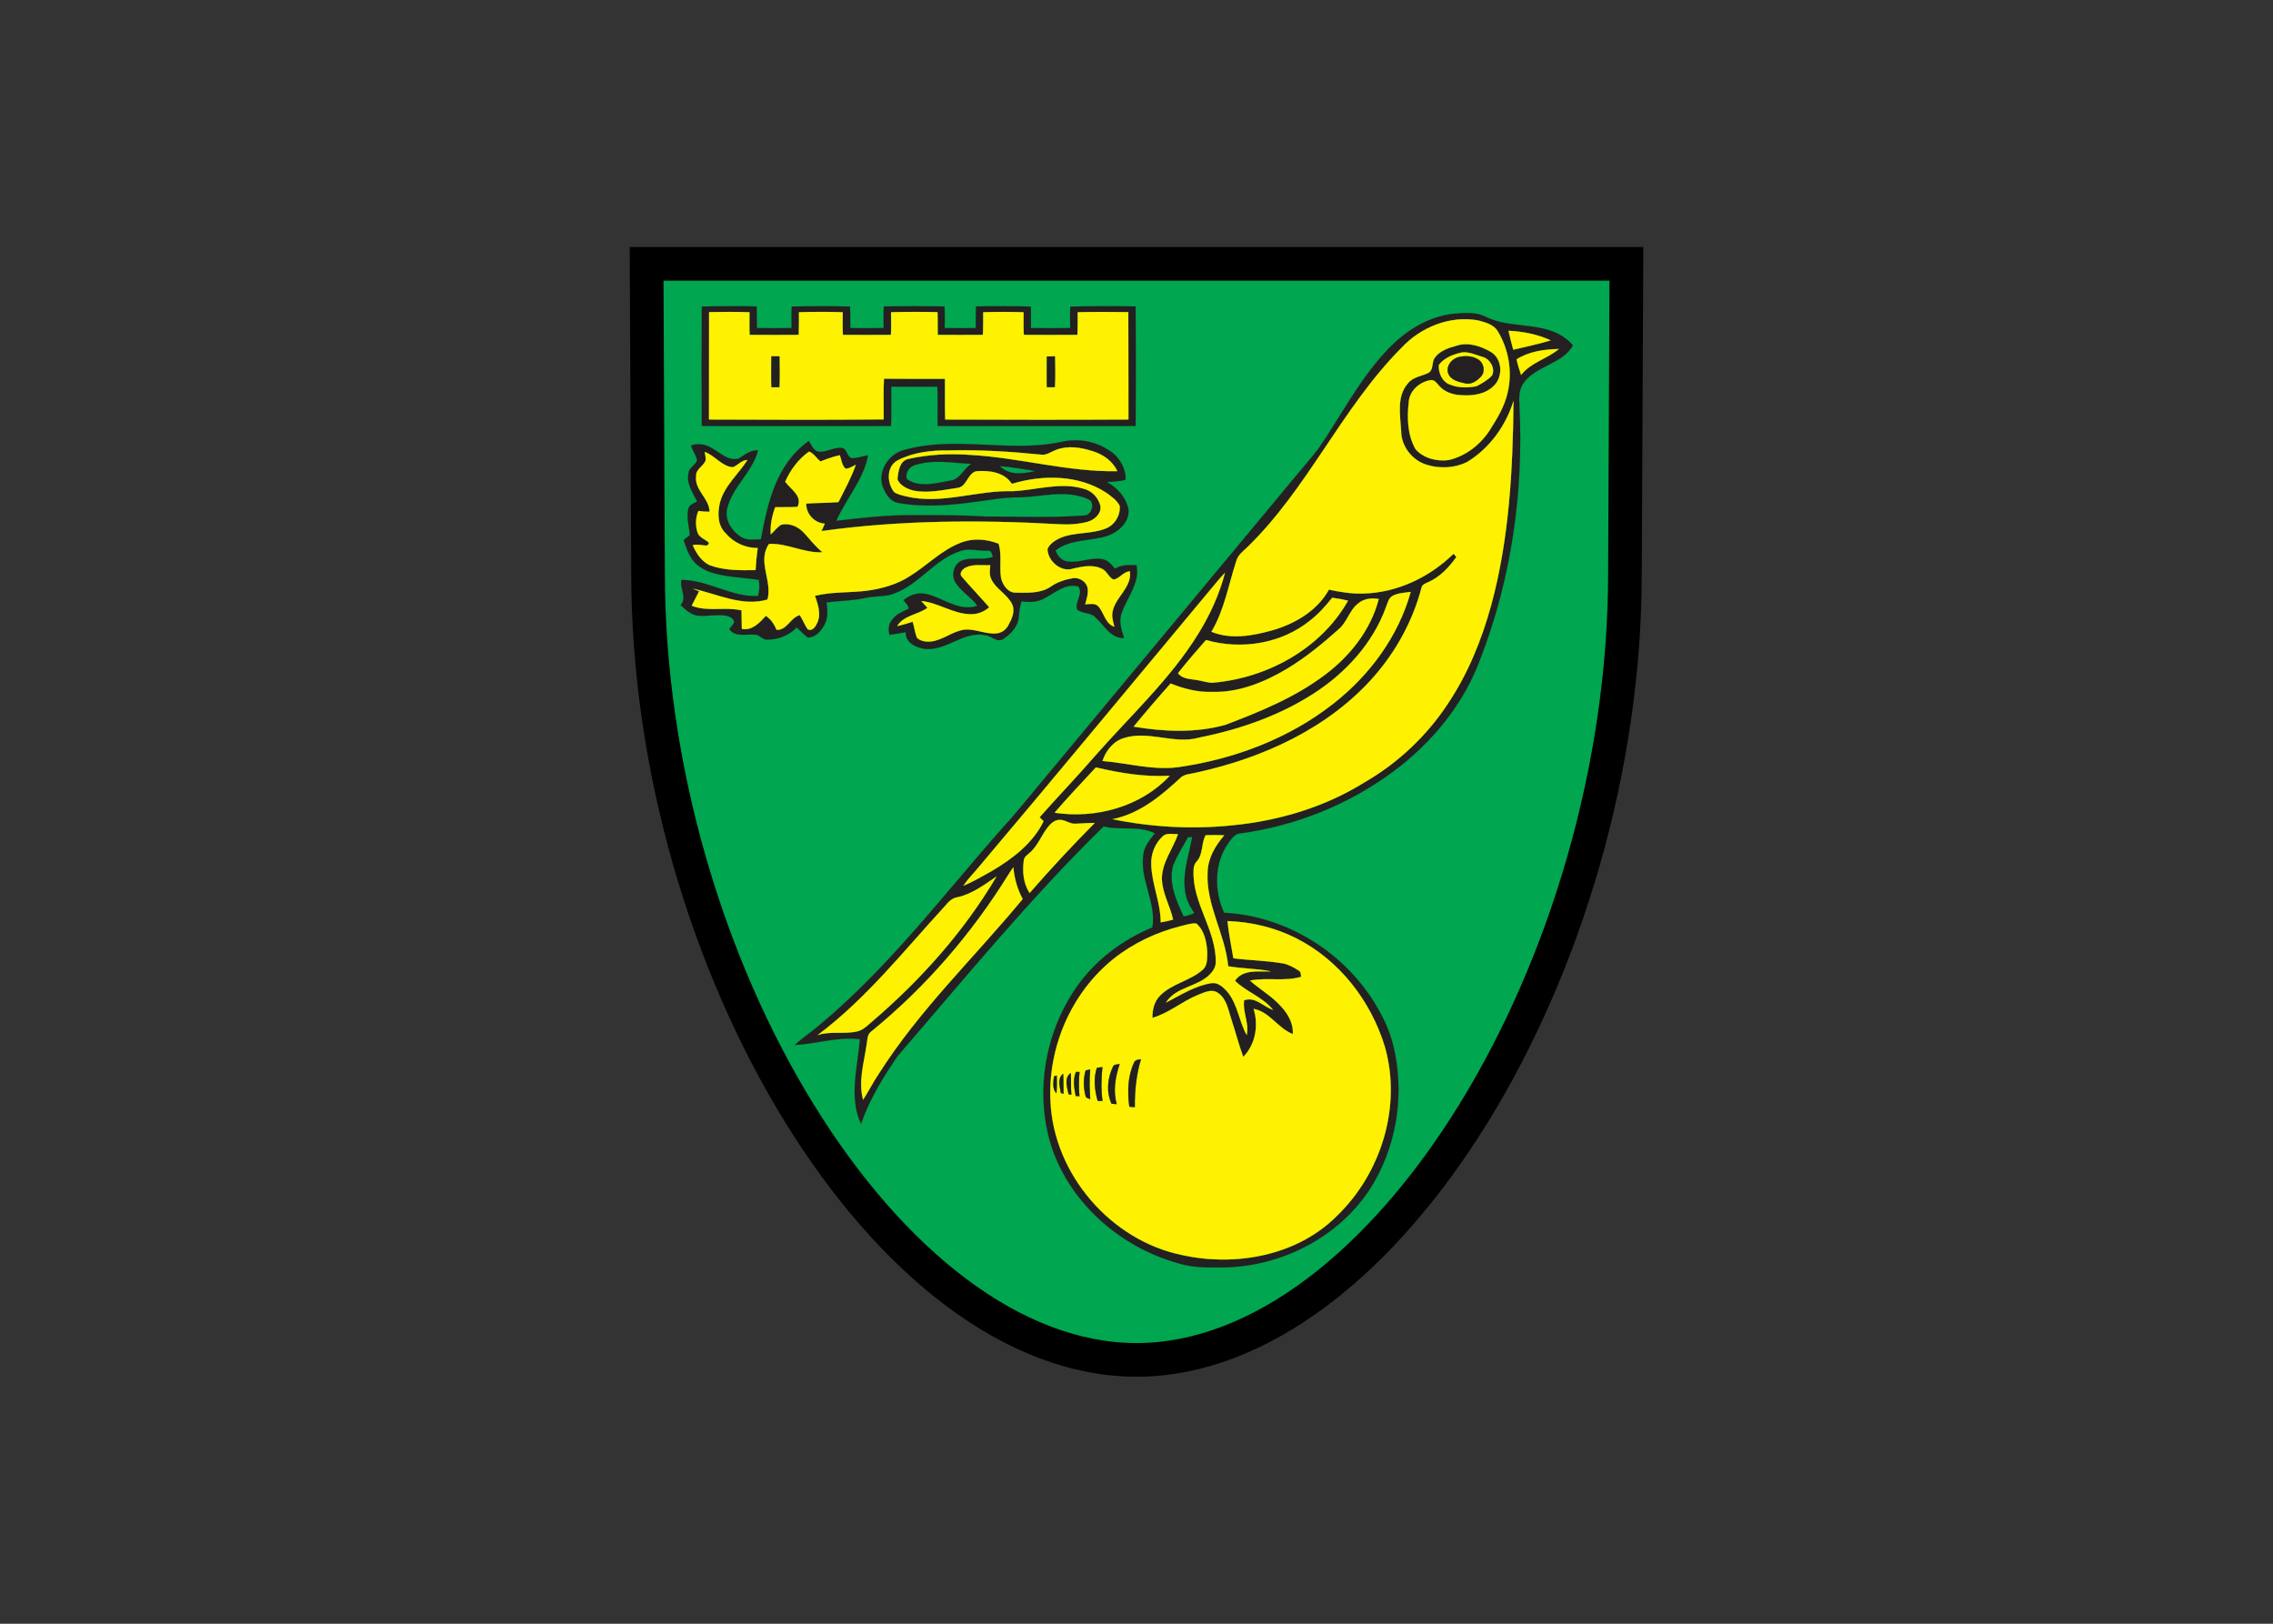 <svg clip-rule="evenodd" fill-rule="evenodd" viewBox="0 0 560 400" xmlns="http://www.w3.org/2000/svg"><rect x="0" y="0" width="560" height="400" fill="#333333" stroke="none"/><g fill-rule="nonzero"><path d="m400.341 141.106v-.027l.358-76.079h-241.398l.358 76.079v.027c0 96.552 59.33 193.894 120.341 193.894s120.341-97.342 120.341-193.894z" fill="#00a650" stroke="#000" stroke-width="8.29"/><g stroke-width=".03"><path d="m172.913 75.521c4.511-.112 9.022-.112 13.505-.028.056 1.793.028 3.558.056 5.323 2.83.056 5.688.056 8.546 0-.028-1.765-.057-3.53.056-5.295 4.763-.112 9.554-.112 14.345 0 .084 1.765.056 3.53.056 5.295 2.746.056 5.492.056 8.238 0-.028-1.765-.056-3.53.028-5.323 4.987-.084 9.974-.084 14.962 0 .084 1.793.056 3.558.028 5.323 2.549.056 5.127.056 7.677 0 0-1.765-.028-3.53.056-5.323 4.483-.084 8.994-.084 13.505.028.056 1.765.028 3.53.028 5.295 3.222.056 6.444.056 9.666 0-.028-1.765-.056-3.53.028-5.295 5.352-.112 10.731-.112 16.083-.028.084 9.834.084 19.641 0 29.447-16.251.028-32.502.056-48.753 0-.084-3.25.085-6.472-.084-9.694-3.81.028-7.593.028-11.375 0-.028 3.222.084 6.472-.056 9.694-15.523.028-31.045.028-46.595 0-.084-9.806-.084-19.613 0-29.419m1.793 1.373c-.028 8.826-.028 17.623-.028 26.449 14.346.056 28.691.112 43.037-.028.028-3.334-.112-6.696.056-10.03 5.015.056 10.03.028 15.046.028.028 3.334-.056 6.696.056 10.03 15.046.056 30.092.084 45.138 0 0-8.826 0-17.623-.028-26.449-4.147-.056-8.322-.084-12.469.028 0 1.849.028 3.726-.056 5.575-4.399.028-8.826.028-13.224 0-.113-1.849-.056-3.726-.056-5.575-3.307-.112-6.641-.112-9.947 0 0 1.849.028 3.726-.084 5.575-3.699.028-7.425.028-11.124 0-.028-1.877.028-3.726-.056-5.603-3.81-.084-7.621-.084-11.431.028.028 1.849.056 3.726-.028 5.575-3.951.028-7.901.028-11.852 0-.084-1.849-.056-3.698-.028-5.575-3.586-.14-7.201-.112-10.787 0 0 1.849.028 3.726-.056 5.575-4.035.028-8.07.028-12.104 0-.084-1.849-.028-3.698-.028-5.575-3.307-.14-6.641-.084-9.947-.028z" fill="#241f20" stroke="#241f20"/><path d="m174.706 76.894c3.306-.056 6.64-.112 9.947.028 0 1.877-.056 3.726.028 5.575 4.034.028 8.069.028 12.104 0 .084-1.849.056-3.726.056-5.575 3.586-.112 7.201-.14 10.787 0-.028 1.877-.056 3.726.028 5.575 3.951.028 7.901.028 11.852 0 .084-1.849.056-3.726.028-5.575 3.81-.112 7.621-.112 11.431-.028.084 1.877.028 3.726.056 5.603 3.699.028 7.425.028 11.124 0 .112-1.849.084-3.726.084-5.575 3.306-.112 6.64-.112 9.947 0 0 1.849-.057 3.726.056 5.575 4.398.028 8.825.028 13.224 0 .084-1.849.056-3.726.056-5.575 4.147-.112 8.322-.084 12.469-.028.028 8.826.028 17.623.028 26.449-15.046.084-30.092.056-45.138 0-.112-3.334-.028-6.696-.056-10.03-5.016 0-10.031.028-15.046-.028-.168 3.334-.028 6.696-.056 10.03-14.346.14-28.691.084-43.037.028 0-8.826 0-17.623.028-26.449m15.354 10.899c-.028 2.522-.084 5.043.028 7.593.645-.028 1.261-.028 1.906 0 .084-2.55.056-5.071.028-7.593zm67.861.028c0 2.522-.028 5.043 0 7.537h1.934c.112-2.522.084-5.043.028-7.565-.645 0-1.317 0-1.962.028z" fill="#fff200" stroke="#fff200"/><path d="m341.053 87.008c4.427-4.987 10.366-9.022 17.147-9.722 2.55-.196 5.267-.476 7.649.672 5.408 2.774 11.824 1.569 17.344 3.951 1.653.729 3.166 1.793 4.342 3.166-2.689 4.707-9.162 4.959-12.216 9.33-1.148 1.597-1.092 3.643-.98 5.52 1.064 21.126-1.962 42.56-9.611 62.313-4.09 11.208-11.964 20.762-21.49 27.823-11.011 8.181-24.152 13.421-37.741 15.242-1.289.112-2.045 1.289-2.774 2.242-3.642 4.959-3.642 11.879-1.149 17.315 15.411.757 29.924 9.891 37.657 23.171 2.13 3.559 3.727 7.453 4.455 11.516 2.242 11.376.084 23.648-6.22 33.426-7.873 12.048-22.191 19.193-36.452 19.249-3.586.056-7.229.056-10.675-1.009-13.925-3.866-26.198-14.289-31.045-28.074-4.483-13.169-2.073-28.383 5.828-39.815 4.595-6.668 11.32-11.768 18.801-14.85 1.036-6.22-3.251-11.907-2.214-18.128.28-1.989 1.653-3.53 2.83-5.071-3.951-1.989-8.49-.644-12.636-1.709-18.128 17.736-34.211 37.405-50.77 56.598-3.558 5.239-6.977 10.675-8.994 16.727-3.082-6.613-.813-13.982-.28-20.874-5.408-.701-10.675 1.149-16.027 1.401 1.765-1.653 3.811-2.998 5.66-4.567 17.371-14.318 30.932-32.446 45.782-49.201 1.709-1.849 3.334-3.755 4.932-5.716 22.078-26.562 44.185-53.123 66.264-79.713 2.157-2.606 4.398-5.155 6.444-7.817 5.351-7.817 9.722-16.363 16.139-23.396m4.258-1.344c-14.793 14.849-23.143 34.855-38.273 49.396-1.009.897-2.101 1.822-2.466 3.194-1.905 5.828-2.914 12.02-6.108 17.372 4.763 1.961 10.031 1.009 14.822-.308 5.66-1.597 11.18-4.791 14.122-10.059 2.745.561 5.547 1.037 8.349.953 8.378-.168 16.419-3.979 22.359-9.807.224.28.448.533.7.813-1.793 2.493-3.95 4.847-6.808 6.136-.729.336-1.681.616-1.821 1.541-2.102 8.013-6.192 15.466-11.628 21.714-11.18 12.749-27.29 20.09-43.625 23.676-1.289.364-2.746.336-3.867 1.121-4.875 4.539-10.254 9.078-16.979 10.395 9.666 1.961 19.613 2.521 29.42 1.513 11.459-1.093 22.807-4.455 32.613-10.563 8.21-4.735 15.298-11.376 20.51-19.277 5.015-7.453 8.434-15.887 10.787-24.516 4.427-16.335 5.296-33.343 5.464-50.182-1.906 6.164-5.912 11.684-11.432 15.046-2.998 1.485-6.584 1.681-9.778.729-3.643-1.009-6.473-4.539-6.473-8.35-.224-3.894-1.176-8.517 1.653-11.74 1.233-1.653 3.447-1.765 5.156-2.661 1.205-.785.672-2.522 1.429-3.615 1.233-1.765 3.39-2.493 5.407-3.026 2.886-.98 6.052.112 8.574 1.597 2.802 1.793 2.914 6.192.532 8.378-2.101 2.045-5.239 2.437-8.041 2.213-1.961-.084-3.979-.756-5.295-2.241-.645-.673-1.233-1.737-2.326-1.429-2.606.448-5.099 2.69-5.211 5.435-.449 3.895-.309 8.126 1.709 11.6 2.017 2.214 5.295 3.026 8.181 2.606 4.147-.981 7.761-3.783 10.059-7.341 1.821-2.886 3.67-5.884 4.399-9.246 1.233-5.128.28-10.703-2.466-15.186-.981-1.597-2.97-2.102-4.651-2.578-6.921-1.345-14.261 1.597-18.997 6.697m26.338-4.175c.336 1.569.756 3.11 1.177 4.651 3.082-.729 6.192-1.373 9.218-2.298-3.25-1.485-6.837-2.185-10.395-2.353m1.989 7.032c.28 1.289.673 2.578 1.121 3.839 2.41-3.11 6.416-3.951 9.302-6.388-3.586.084-7.341.588-10.423 2.549m-13.393-1.709c-2.129.449-4.399 1.289-5.743 3.082-.169 1.906.784 4.147 2.717 4.848 2.046.812 4.399.84 6.557.392 1.373-.701 2.746-1.513 3.81-2.634.869-1.709-.448-4.007-2.213-4.539-1.681-.476-3.362-1.317-5.128-1.149m-62.061 58.475c-19.193 23.003-38.273 46.119-57.634 69.01-1.093 1.261-2.27 2.494-3.194 3.895 2.465-1.009 4.735-2.382 7.06-3.671 5.072-2.998 10.059-6.808 12.693-12.216-.336-.336-.645-.672-.981-.981 4.427-5.015 9.078-9.834 13.449-14.877 8.77-10.031 18.773-19.109 25.777-30.541 2.83-4.595 5.072-9.582 6.444-14.794-1.288 1.289-2.409 2.774-3.614 4.175m44.942 1.485c-1.065.561-1.261 1.849-1.681 2.858-3.25 8.91-9.975 16.223-17.904 21.294-8.546 5.492-18.296 8.826-28.215 10.815-6.052 1.682-12.3-1.821-18.352.056-2.662.785-4.511 3.11-5.352 5.66 6.249.533 12.441 2.354 18.745 1.513 13.785-1.989 27.29-7.061 38.273-15.746 8.826-6.949 15.887-16.475 18.913-27.402-1.485.196-3.082.252-4.427.952m-20.314 6.052c-7.088 5.772-16.979 7.341-25.693 4.847-2.353 2.662-4.679 5.352-6.892 8.154 1.065 1.457 2.97 1.401 4.567 1.681 1.373.168 2.662.728 4.035.672 13.364-1.148 26.589-8.349 33.286-20.201-1.289-.308-2.578-.56-3.895-.729-1.625 2.018-3.334 3.979-5.408 5.576m11.824-4.175c-2.213 1.682-2.746 4.651-4.847 6.389-3.979 3.558-8.125 6.948-12.72 9.722-5.604 3.334-11.936 5.912-18.577 5.688-3.474.112-6.892-.785-10.086-2.073-3.11 3.474-6.136 7.004-9.106 10.619 7.424 1.26 15.214 1.597 22.527-.421 8.517-3.222 17.091-6.724 24.432-12.216 6.276-4.651 11.459-11.151 13.421-18.8-1.766-.281-3.671-.112-5.044 1.092m-64.639 40.403c-3.418 3.699-6.892 7.313-10.17 11.152 10.114 1.541 21.266-1.457 28.354-9.106-6.136.364-12.216-.645-18.184-2.046m-11.375 14.178c-1.962 2.101-2.774 5.127-5.072 6.976-.56.505-1.26.953-1.316 1.793-.365 2.718-.113 5.632 1.428 7.986 5.156-5.912 10.507-11.684 16.055-17.26-1.597 0-3.166.14-4.735.196-1.429.113-2.578-1.036-4.007-.952-.924.056-1.737.588-2.353 1.261m27.766 2.858c-1.905 1.793-2.886 4.427-2.746 7.032.169 4.791 2.326 9.274 2.326 14.094 1.037-.169 2.045-.393 3.054-.673-.757-3.39-2.69-6.528-2.774-10.059 0-4.034 2.69-7.312 3.979-10.983-1.261.028-2.83-.448-3.839.589m10.647-.337c-1.12 2.046-.56 4.707-2.213 6.501-.589.616-.785 1.429-.757 2.241-.336 7.929 5.548 14.542 5.464 22.443.028 1.037-.448 1.989-1.093 2.718-2.998 3.53-8.686 3.278-11.179 7.341 3.614-1.877 7.145-4.175 11.263-4.819 1.569-.197 2.858 1.008 3.839 2.101 2.578 3.082 2.886 7.285 4.791 10.703.672-2.886-1.065-5.66-.644-8.574 2.801-.98 4.707 1.569 7.116 2.354-2.493-3.138-6.528-4.371-9.358-7.145 1.933-2.942 5.828-2.185 8.826-2.325-3.446-.701-7.005-.645-10.507-1.261-.728-7.957-5.548-15.13-5.071-23.256.112-3.446 1.905-6.444 4.09-8.994-1.513-.084-3.054-.056-4.567-.028m-4.343.477c-1.26 2.297-2.689 4.483-3.67 6.92-1.233 4.343.756 8.714 2.578 12.609.924-.112 1.821-.393 2.633-.841-1.12-1.681-2.073-3.502-2.269-5.548-.644-4.511 1.009-8.825 1.765-13.196-.336.028-.7.028-1.037.056m-44.157 9.078c-9.078 14.681-20.538 27.962-33.958 38.862-.981.756-.841 2.129-1.065 3.194-.645 4.483-2.102 9.078-.869 13.561 1.345-2.102 2.466-4.343 3.867-6.417 10.002-15.774 23.62-28.719 35.443-43.036-1.317-2.438-2.045-5.1-2.297-7.817-.364.532-.757 1.064-1.121 1.653m-12.692 5.744c-1.373.196-2.27 1.26-3.11 2.241-10.031 10.927-19.333 22.751-31.269 31.689 3.138-1.037 6.5-.168 9.694-.897 1.485-.308 2.578-1.485 3.699-2.437 11.964-10.227 22.611-22.135 30.652-35.724-3.026 2.045-6.024 4.343-9.666 5.128m66.572 5.855c.308 3.082.953 6.108 1.457 9.162 4.063.505 8.181.561 12.244 1.261 1.373.281 2.634.981 3.811 1.737.616.281.56 1.009.644 1.57-4.119 1.204-8.434.112-12.608.924 2.213 1.989 4.819 3.474 6.92 5.604 2.046 1.961 3.811 4.595 3.643 7.565-3.671-1.345-5.66-5.464-9.667-6.192 1.261 4.034.476 8.742-2.55 11.824-1.148-3.026-1.905-6.164-2.941-9.247-.757-2.297-1.149-5.043-3.279-6.5-1.541-1.121-3.39-.112-4.931.476-3.895 1.57-7.145 4.483-11.235 5.66-.056-1.989.448-4.034 1.877-5.491 2.97-3.026 7.509-3.615 10.619-6.473 1.093-1.036.953-2.718 1.009-4.09-.112-2.578-.673-5.436-2.69-7.201-1.261-.112-2.466.336-3.671.616-6.08 1.513-11.88 4.231-16.783 8.154-10.395 8.349-16.195 21.882-15.466 35.163.812 17.848 14.906 34.183 32.417 37.741 13.225 2.914 28.383.168 38.162-9.666 10.899-10.535 15.998-26.982 11.768-41.692-3.419-11.236-11.208-21.294-21.771-26.646-5.239-2.662-11.123-4.062-16.979-4.259z" fill="#241f20" stroke="#241f20"/><path d="m345.311 85.664c4.736-5.1 12.076-8.042 18.997-6.697 1.681.476 3.67.981 4.651 2.578 2.746 4.483 3.699 10.058 2.466 15.186-.729 3.362-2.578 6.36-4.399 9.246-2.298 3.558-5.912 6.36-10.059 7.341-2.886.42-6.164-.392-8.181-2.606-2.018-3.474-2.158-7.705-1.709-11.6.112-2.745 2.605-4.987 5.211-5.435 1.093-.308 1.681.756 2.326 1.429 1.316 1.485 3.334 2.157 5.295 2.241 2.802.224 5.94-.168 8.041-2.213 2.382-2.186 2.27-6.585-.532-8.378-2.522-1.485-5.688-2.577-8.574-1.597-2.017.533-4.174 1.261-5.407 3.026-.757 1.093-.224 2.83-1.429 3.615-1.709.896-3.923 1.008-5.156 2.661-2.829 3.223-1.877 7.846-1.653 11.74 0 3.811 2.83 7.341 6.473 8.35 3.194.952 6.78.756 9.778-.729 5.52-3.362 9.526-8.882 11.432-15.046-.168 16.839-1.037 33.847-5.464 50.182-2.353 8.629-5.772 17.063-10.787 24.516-5.212 7.901-12.3 14.542-20.51 19.277-9.806 6.108-21.154 9.47-32.613 10.563-9.807 1.008-19.754.448-29.42-1.513 6.725-1.317 12.104-5.856 16.979-10.395 1.121-.785 2.578-.757 3.867-1.121 16.335-3.586 32.445-10.927 43.625-23.676 5.436-6.248 9.526-13.701 11.628-21.714.14-.925 1.092-1.205 1.821-1.541 2.858-1.289 5.015-3.643 6.808-6.136-.252-.28-.476-.533-.7-.813-5.94 5.828-13.981 9.639-22.359 9.807-2.802.084-5.604-.392-8.349-.953-2.942 5.268-8.462 8.462-14.122 10.059-4.791 1.317-10.059 2.269-14.822.308 3.194-5.352 4.203-11.544 6.108-17.372.365-1.372 1.457-2.297 2.466-3.194 15.13-14.541 23.48-34.547 38.273-49.396z" fill="#fff200" stroke="#fff200"/><path d="m371.649 81.489c3.558.168 7.145.868 10.395 2.353-3.026.925-6.136 1.569-9.218 2.298-.421-1.541-.841-3.082-1.177-4.651z" fill="#fff200" stroke="#fff200"/><path d="m373.638 88.521c3.082-1.961 6.837-2.465 10.423-2.549-2.886 2.437-6.892 3.278-9.302 6.388-.448-1.261-.841-2.55-1.121-3.839z" fill="#fff200" stroke="#fff200"/><path d="m360.245 86.812c1.766-.168 3.447.673 5.128 1.149 1.765.532 3.082 2.83 2.213 4.539-1.064 1.121-2.437 1.933-3.81 2.634-2.158.448-4.511.42-6.557-.392-1.933-.701-2.886-2.942-2.717-4.848 1.344-1.793 3.614-2.633 5.743-3.082m-.868 1.149c-1.625.42-3.082 2.045-2.634 3.811.476 1.793 2.55 2.297 4.147 2.633 1.569.449 3.026-.616 4.034-1.709 1.065-1.261.617-3.278-.7-4.119-1.429-.924-3.25-.98-4.847-.616z" fill="#fff200" stroke="#fff200"/><path d="m190.06 87.793h1.962c.028 2.522.056 5.043-.028 7.593-.645-.028-1.261-.028-1.906 0-.112-2.55-.056-5.071-.028-7.593z" fill="#241f20" stroke="#241f20"/><path d="m257.921 87.821c.645-.028 1.317-.028 1.962-.028.056 2.522.084 5.043-.028 7.565h-1.934c-.028-2.494 0-5.015 0-7.537z" fill="#241f20" stroke="#241f20"/><path d="m359.377 87.961c1.597-.364 3.418-.308 4.847.616 1.317.841 1.765 2.858.7 4.119-1.008 1.093-2.465 2.158-4.034 1.709-1.597-.336-3.671-.84-4.147-2.633-.448-1.766 1.009-3.391 2.634-3.811z" fill="#241f20" stroke="#241f20"/><path d="m192.302 116.736c1.653-3.194 4.034-6.024 6.976-8.125.617 1.008 1.093 2.409 2.382 2.662 1.961.224 3.754-1.149 5.716-.925 1.429.14 1.177 2.382 2.605 2.55 1.317-.028 2.578-.533 3.867-.729-1.093 6.024-5.436 10.675-7.817 16.139 6.416-.757 12.86-1.485 19.333-1.401 5.8 0 11.627-.028 17.427.336 8.07 0 16.195.364 24.264-.252 2.018.084 2.942-3.446.897-4.091-5.239-2.297-11.039-.588-16.503-.392-3.67-.084-7.257.616-10.871 1.065-6.36.896-12.889 1.485-19.249.308-2.045-.28-3.138-2.27-3.839-3.979-1.4-3.922 1.654-8.321 5.576-9.134 12.581-3.446 25.721.813 38.414-1.905 3.838-.897 8.013-.28 11.375 1.849 2.634 1.457 4.539 4.399 4.455 7.453-1.513.448-3.082.476-4.623.561 2.55 1.428 4.735 3.782 5.324 6.724.336 3.054-2.326 5.492-4.96 6.472-4.286 1.457-9.274.757-13 3.671.448 1.233 1.317 2.381 2.633 2.661 3.055.645 6.081-1.148 9.135-.448 1.26.28 2.073 1.373 2.885 2.298 1.598-1.009 3.475-.953 5.296-.869.897 4.371-2.298 7.845-3.642 11.712-.813 2.073-.084 4.231.588 6.248-3.334.056-4.931-3.166-7.061-5.127-1.205-1.289-3.25-.841-4.511-1.934-.644-1.849 1.653-3.894.28-5.659-2.998-.869-5.603 1.457-8.097 2.773-1.765 1.093-3.895 1.205-5.884.869-.42 1.233-.56 2.522-.672 3.811-.168 2.353-1.906 4.23-3.783 5.435-1.513 1.093-2.942-.756-4.455-.896-5.323-1.093-9.582 3.894-14.85 3.39-2.185-.308-4.875-1.513-4.763-4.119-1.345.196-2.662.476-4.006.645-.337-1.261-.253-2.718.672-3.727.953-1.429 2.606-1.961 4.063-2.718-.056-.84-.813-1.429-1.289-2.073 1.513-1.289 3.502-1.961 5.463-1.569 4.259.868 8.154 4.511 12.749 2.942-1.513-2.13-3.895-3.447-5.324-5.632-1.204-1.793-.588-4.595 1.457-5.492 2.466-.98 5.212 0 7.677-.924-.168-.701-.392-1.737-1.344-1.541-2.242.14-4.539-.729-6.697.112-6.304 1.989-10.059 8.153-16.223 10.423-2.241.896-4.707.56-7.004 1.092-3.194.701-6.473.701-9.723 1.121.224 1.709.449 3.531-.336 5.128-.756 1.681-2.185 3.446-4.203 3.53-1.064-.672-1.849-1.681-2.802-2.494-1.961 2.046-4.791 3.11-7.593 2.998-1.036-.196-1.709-1.317-2.83-1.233-2.073-.14-4.763.673-6.192-1.372.449-.561 1.037-1.065 1.233-1.794-.224-.952-1.317-1.373-2.185-1.513-2.102-.308-4.231.14-6.333.056-1.905 0-3.39-1.429-4.707-2.661 1.738-1.878-.308-4.063.224-6.192 6.557.028 12.273 4.286 18.857 3.978.392-1.289.42-2.662.196-3.978-3.502-.561-7.117-.617-10.563-1.513-2.129-.533-4.287-1.513-5.66-3.279-1.12-1.485-1.709-3.278-2.297-5.015.504-.42 1.009-.813 1.513-1.205-.14-2.157-.869-4.315-.364-6.472.224-1.037 1.373-1.373 2.185-1.821-1.093-2.186-2.718-4.455-2.129-7.033.14-1.373 1.765-1.905 2.101-3.138-.224-1.289-1.149-2.354-1.485-3.642 1.653-.533 3.474-.337 4.931.56 2.158 1.093 4.231 3.474 6.865 2.634 1.485-.897 2.858-2.102 4.707-1.99-1.345 5.352-6.276 8.91-7.593 14.262-.757 2.998 1.289 5.912 3.811 7.313 1.4.644 2.998.364 4.482.364 1.065-5.52 2.158-11.152 4.848-16.139m67.833-5.884c-1.205.449-2.326 1.373-3.671 1.149-7.537-.756-15.102-1.233-22.695-1.037-4.287-.056-8.742.449-12.608 2.438-2.83 1.541-2.662 5.576-.869 7.817.869.589 1.906.785 2.886 1.037 8.77 2.129 17.512-1.541 26.282-1.261 5.8-.252 11.655-2.298 17.371-.644 2.186.476 3.951 2.325 4.315 4.539.084 1.765-1.513 3.166-3.138 3.642-2.466.672-5.071.757-7.621.588-19.333-1.092-38.778-.952-57.999 1.71.281-.589.533-1.205.813-1.822-2.522-.168-4.651-2.381-4.567-4.959 2.634-.196 5.295-.14 7.929-.364 1.513-2.998 3.166-5.996 4.287-9.19-.841.364-1.597.98-2.55.952-.924-.84-.98-2.213-1.401-3.306-1.653.364-3.222.925-4.763 1.541-.952-.756-1.681-2.045-2.802-2.437-2.605 1.821-4.595 4.511-5.884 7.424 1.345 1.878 4.371 3.503 3.026 6.193-1.821.112-3.67.056-5.491.084-.785 2.129-1.261 4.399-1.093 6.696.869-.784 1.569-1.765 2.55-2.381 2.045-.505 4.175.448 5.576 1.933 1.513 1.625 2.857 3.446 4.623 4.847-4.511.28-8.658-2.269-13.169-2.045-2.998 4.23.896 9.134-.392 13.701-6.277 1.821-12.329-1.373-18.325-2.662.477.196.981.42 1.485.616-.588 1.205-1.232 2.382-1.821 3.559 3.923 1.569 8.238.196 12.272 1.149.028 1.541.028 3.054.084 4.567 2.55.476 4.371-1.541 5.912-3.223 1.261.841 2.074 2.074 2.634 3.447 2.55.168 3.39-3.026 5.716-3.615.728 1.093 1.177 2.326 1.905 3.419.897.672 1.849-.337 2.186-1.121 1.316-2.214.448-4.819-.365-7.061 4.175-1.037 8.546-.728 12.805-1.261 3.726-.504 7.453-1.541 10.619-3.614 4.175-2.578 7.677-6.304 12.3-8.125 3.054-1.289 6.528-1.037 9.554.168.841 2.745.141 5.603.589 8.405.364 1.709 1.681 3.699 3.642 3.643 2.886.028 6.024.224 8.518-1.429 1.625-1.177 3.558-1.794 5.52-2.13 1.653-.28 3.474.925 3.67 2.606.168 1.317-.28 2.578-.616 3.839 1.092-.056 2.409-.393 3.25.504 1.429 1.597 1.653 4.231 3.922 5.015-.224-.952-.532-1.933-.532-2.914.168-4.09 4.959-6.5 4.371-10.759-1.597.14-2.494 1.737-3.979 2.073-1.205-.448-1.597-1.989-2.746-2.577-2.157-1.205-4.819-.701-7.088-.196-3.026 1.176-6.417-1.737-6.501-4.764.533-1.288 1.822-2.101 3.026-2.689 3.587-1.569 7.734-.925 11.348-2.382 2.213-.868 3.642-3.25 3.418-5.576-.7-1.401-2.073-2.325-3.306-3.222-6.808-4.455-15.662-4.483-23.255-2.185-1.878-2.914-5.632-3.362-8.798-3.11-2.186.588-2.298 3.95-4.707 4.118-3.531.533-7.117 1.345-10.675.673-1.57-.42-3.335-1.205-4.007-2.774.168-1.877.476-4.651 2.746-5.071 4.987-1.121 10.17-1.373 15.27-.981 12.104.673 23.956 4.231 36.144 4.007-1.149-2.494-3.559-4.175-6.136-4.932-2.886-.924-6.108-1.428-8.994-.28m-86.522.477c.112.672.308 1.344.252 2.017-.448 1.513-2.493 2.185-2.353 3.923-.476 3.446 3.278 5.491 3.306 8.797-.925 0-1.821-.056-2.746-.196-.756 1.765-.784 3.811-.112 5.576.561 1.037 1.793 1.429 2.634 2.185.168.421-.224.645-.532.785-1.149-.056-2.27-.42-3.391-.112.869 1.989 2.158 3.979 4.175 4.931 3.586 1.317 7.481 1.261 11.292 1.205.112-1.793.28-3.614.532-5.436-3.026.028-5.94-1.317-7.901-3.642-2.046-1.961-2.018-5.099-1.373-7.677 1.149-4.091 4.511-6.893 6.752-10.367-1.485.028-2.353 1.373-3.642 1.793-2.718-.252-4.371-2.886-6.893-3.782m51.611 3.306c-1.345.476-2.298 2.017-1.794 3.418 3.138 2.157 7.145.981 10.591.364 2.522-.196 3.335-2.998 5.324-4.146-4.679-.225-9.554-1.205-14.121.364m21.126.196c2.241 2.353 5.856 1.905 8.741 1.205-2.913-.477-5.827-1.009-8.741-1.205m-8.49 25.021c-.757.392-1.653 1.457-.869 2.241 2.186 2.55 4.511 4.959 6.725 7.509-1.261 1.121-2.914 1.765-4.623 1.709-4.259-.056-7.901-2.83-12.104-3.25.504.56 1.008 1.121 1.513 1.681-2.354 1.709-5.828 1.821-7.453 4.483 1.289-.28 2.55-.672 3.81-1.065.421 1.317.533 2.69 1.065 3.951.869.841 2.214 1.009 3.362.925 3.026-.309 5.408-2.606 8.406-2.942 2.662-.224 5.183 1.204 7.845.924 1.233-.112 2.298-.896 2.858-1.961.841-1.513 1.737-3.362 1.009-5.099-1.149-2.522-4.007-3.755-5.184-6.277-.532-1.064-.364-2.297-.252-3.446-2.017.112-4.231-.364-6.108.617z" fill="#241f20" stroke="#241f20"/><path d="m260.135 110.852c2.886-1.148 6.108-.644 8.994.28 2.577.757 4.987 2.438 6.136 4.932-12.188.224-24.04-3.334-36.144-4.007-5.1-.392-10.283-.14-15.27.981-2.27.42-2.578 3.194-2.746 5.071.672 1.569 2.437 2.354 4.007 2.774 3.558.672 7.144-.14 10.675-.673 2.409-.168 2.521-3.53 4.707-4.118 3.166-.252 6.92.196 8.798 3.11 7.593-2.298 16.447-2.27 23.255 2.185 1.233.897 2.606 1.821 3.306 3.222.224 2.326-1.205 4.708-3.418 5.576-3.614 1.457-7.761.813-11.348 2.382-1.204.588-2.493 1.401-3.026 2.689.084 3.027 3.475 5.94 6.501 4.764 2.269-.505 4.931-1.009 7.088.196 1.149.588 1.541 2.129 2.746 2.577 1.485-.336 2.382-1.933 3.979-2.073.588 4.259-4.203 6.669-4.371 10.759 0 .981.308 1.962.532 2.914-2.269-.784-2.493-3.418-3.922-5.015-.841-.897-2.158-.56-3.25-.504.336-1.261.784-2.522.616-3.839-.196-1.681-2.017-2.886-3.67-2.606-1.962.336-3.895.953-5.52 2.13-2.494 1.653-5.632 1.457-8.518 1.429-1.961.056-3.278-1.934-3.642-3.643-.448-2.802.252-5.66-.589-8.405-3.026-1.205-6.5-1.457-9.554-.168-4.623 1.821-8.125 5.547-12.3 8.125-3.166 2.073-6.893 3.11-10.619 3.614-4.259.533-8.63.224-12.805 1.261.813 2.242 1.681 4.847.365 7.061-.337.784-1.289 1.793-2.186 1.121-.728-1.093-1.177-2.326-1.905-3.419-2.326.589-3.166 3.783-5.716 3.615-.56-1.373-1.373-2.606-2.634-3.447-1.541 1.682-3.362 3.699-5.912 3.223-.056-1.513-.056-3.026-.084-4.567-4.034-.953-8.349.42-12.272-1.149.589-1.177 1.233-2.354 1.821-3.559-.504-.196-1.008-.42-1.485-.616 5.996 1.289 12.048 4.483 18.325 2.662 1.288-4.567-2.606-9.471.392-13.701 4.511-.224 8.658 2.325 13.169 2.045-1.766-1.401-3.11-3.222-4.623-4.847-1.401-1.485-3.531-2.438-5.576-1.933-.981.616-1.681 1.597-2.55 2.381-.168-2.297.308-4.567 1.093-6.696 1.821-.028 3.67.028 5.491-.084 1.345-2.69-1.681-4.315-3.026-6.193 1.289-2.913 3.279-5.603 5.884-7.424 1.121.392 1.85 1.681 2.802 2.437 1.541-.616 3.11-1.177 4.763-1.541.421 1.093.477 2.466 1.401 3.306.953.028 1.709-.588 2.55-.952-1.121 3.194-2.774 6.192-4.287 9.19-2.634.224-5.295.168-7.929.364-.084 2.578 2.045 4.791 4.567 4.959-.28.617-.532 1.233-.813 1.822 19.221-2.662 38.666-2.802 57.999-1.71 2.55.169 5.155.084 7.621-.588 1.625-.476 3.222-1.877 3.138-3.642-.364-2.214-2.129-4.063-4.315-4.539-5.716-1.654-11.571.392-17.371.644-8.77-.28-17.512 3.39-26.282 1.261-.98-.252-2.017-.448-2.886-1.037-1.793-2.241-1.961-6.276.869-7.817 3.866-1.989 8.321-2.494 12.608-2.438 7.593-.196 15.158.281 22.695 1.037 1.345.224 2.466-.7 3.671-1.149z" fill="#fff200" stroke="#fff200"/><path d="m173.613 111.329c2.522.896 4.175 3.53 6.893 3.782 1.289-.42 2.157-1.765 3.642-1.793-2.241 3.474-5.603 6.276-6.752 10.367-.645 2.578-.673 5.716 1.373 7.677 1.961 2.325 4.875 3.67 7.901 3.642-.252 1.822-.42 3.643-.532 5.436-3.811.056-7.706.112-11.292-1.205-2.017-.952-3.306-2.942-4.175-4.931 1.121-.308 2.242.056 3.391.112.308-.14.7-.364.532-.785-.841-.756-2.073-1.148-2.634-2.185-.672-1.765-.644-3.811.112-5.576.925.14 1.821.196 2.746.196-.028-3.306-3.782-5.351-3.306-8.797-.14-1.738 1.905-2.41 2.353-3.923.056-.673-.14-1.345-.252-2.017z" fill="#fff200" stroke="#fff200"/><path d="m237.86 139.852c1.877-.981 4.091-.505 6.108-.617-.112 1.149-.28 2.382.252 3.446 1.177 2.522 4.035 3.755 5.184 6.277.728 1.737-.168 3.586-1.009 5.099-.56 1.065-1.625 1.849-2.858 1.961-2.662.28-5.183-1.148-7.845-.924-2.998.336-5.38 2.633-8.406 2.942-1.148.084-2.493-.084-3.362-.925-.532-1.261-.644-2.634-1.065-3.951-1.26.393-2.521.785-3.81 1.065 1.625-2.662 5.099-2.774 7.453-4.483-.505-.56-1.009-1.121-1.513-1.681 4.203.42 7.845 3.194 12.104 3.25 1.709.056 3.362-.588 4.623-1.709-2.214-2.55-4.539-4.959-6.725-7.509-.784-.784.112-1.849.869-2.241z" fill="#fff200" stroke="#fff200"/><path d="m298.184 145.287c1.205-1.401 2.326-2.886 3.614-4.175-1.372 5.212-3.614 10.199-6.444 14.794-7.004 11.432-17.007 20.51-25.777 30.541-4.371 5.043-9.022 9.862-13.449 14.877.336.309.645.645.981.981-2.634 5.408-7.621 9.218-12.693 12.216-2.325 1.289-4.595 2.662-7.06 3.671.924-1.401 2.101-2.634 3.194-3.895 19.361-22.891 38.441-46.007 57.634-69.01z" fill="#fff200" stroke="#fff200"/><path d="m343.126 146.772c1.345-.7 2.942-.756 4.427-.952-3.026 10.927-10.087 20.453-18.913 27.402-10.983 8.685-24.488 13.757-38.273 15.746-6.304.841-12.496-.98-18.745-1.513.841-2.55 2.69-4.875 5.352-5.66 6.052-1.877 12.3 1.626 18.352-.056 9.919-1.989 19.669-5.323 28.215-10.815 7.929-5.071 14.654-12.384 17.904-21.294.42-1.009.616-2.297 1.681-2.858z" fill="#fff200" stroke="#fff200"/><path d="m322.812 152.824c2.074-1.597 3.783-3.558 5.408-5.576 1.317.169 2.606.421 3.895.729-6.697 11.852-19.922 19.053-33.286 20.201-1.373.056-2.662-.504-4.035-.672-1.597-.28-3.502-.224-4.567-1.681 2.213-2.802 4.539-5.492 6.892-8.154 8.714 2.494 18.605.925 25.693-4.847z" fill="#fff200" stroke="#fff200"/><path d="m334.636 148.649c1.373-1.204 3.278-1.373 5.044-1.092-1.962 7.649-7.145 14.149-13.421 18.8-7.341 5.492-15.915 8.994-24.432 12.216-7.313 2.018-15.103 1.681-22.527.421 2.97-3.615 5.996-7.145 9.106-10.619 3.194 1.288 6.612 2.185 10.086 2.073 6.641.224 12.973-2.354 18.577-5.688 4.595-2.774 8.741-6.164 12.72-9.722 2.101-1.738 2.634-4.707 4.847-6.389z" fill="#fff200" stroke="#fff200"/><path d="m269.997 189.052c5.968 1.401 12.048 2.41 18.184 2.046-7.088 7.649-18.24 10.647-28.354 9.106 3.278-3.839 6.752-7.453 10.17-11.152z" fill="#fff200" stroke="#fff200"/><path d="m258.622 203.23c.616-.673 1.429-1.205 2.353-1.261 1.429-.084 2.578 1.065 4.007.952 1.569-.056 3.138-.196 4.735-.196-5.548 5.576-10.899 11.348-16.055 17.26-1.541-2.354-1.793-5.268-1.428-7.986.056-.84.756-1.288 1.316-1.793 2.298-1.849 3.11-4.875 5.072-6.976z" fill="#fff200" stroke="#fff200"/><path d="m286.388 206.088c1.009-1.037 2.578-.561 3.839-.589-1.289 3.671-3.979 6.949-3.979 10.983.084 3.531 2.017 6.669 2.774 10.059-1.009.28-2.017.504-3.054.673 0-4.82-2.157-9.303-2.326-14.094-.14-2.605.841-5.239 2.746-7.032z" fill="#fff200" stroke="#fff200"/><path d="m297.035 205.751c1.513-.028 3.054-.056 4.567.028-2.185 2.55-3.978 5.548-4.09 8.994-.477 8.126 4.343 15.299 5.071 23.256 3.502.616 7.061.56 10.507 1.261-2.998.14-6.893-.617-8.826 2.325 2.83 2.774 6.865 4.007 9.358 7.145-2.409-.785-4.315-3.334-7.116-2.354-.421 2.914 1.316 5.688.644 8.574-1.905-3.418-2.213-7.621-4.791-10.703-.981-1.093-2.27-2.298-3.839-2.101-4.118.644-7.649 2.942-11.263 4.819 2.493-4.063 8.181-3.811 11.179-7.341.645-.729 1.121-1.681 1.093-2.718.084-7.901-5.8-14.514-5.464-22.443-.028-.812.168-1.625.757-2.241 1.653-1.794 1.093-4.455 2.213-6.501z" fill="#fff200" stroke="#fff200"/><path d="m248.535 215.306c.364-.589.757-1.121 1.121-1.653.252 2.717.98 5.379 2.297 7.817-11.823 14.317-25.441 27.262-35.443 43.036-1.401 2.074-2.522 4.315-3.867 6.417-1.233-4.483.224-9.078.869-13.561.224-1.065.084-2.438 1.065-3.194 13.42-10.9 24.88-24.181 33.958-38.862z" fill="#fff200" stroke="#fff200"/><path d="m235.843 221.05c3.642-.785 6.64-3.083 9.666-5.128-8.041 13.589-18.688 25.497-30.652 35.724-1.121.952-2.214 2.129-3.699 2.437-3.194.729-6.556-.14-9.694.897 11.936-8.938 21.238-20.762 31.269-31.689.84-.981 1.737-2.045 3.11-2.241z" fill="#fff200" stroke="#fff200"/><path d="m302.415 226.905c5.856.197 11.74 1.597 16.979 4.259 10.563 5.352 18.352 15.41 21.771 26.646 4.23 14.71-.869 31.157-11.768 41.692-9.779 9.834-24.937 12.58-38.162 9.666-17.511-3.558-31.605-19.893-32.417-37.741-.729-13.281 5.071-26.814 15.466-35.163 4.903-3.923 10.703-6.641 16.783-8.154 1.205-.28 2.41-.728 3.671-.616 2.017 1.765 2.578 4.623 2.69 7.201-.056 1.372.084 3.054-1.009 4.09-3.11 2.858-7.649 3.447-10.619 6.473-1.429 1.457-1.933 3.502-1.877 5.491 4.09-1.177 7.34-4.09 11.235-5.66 1.541-.588 3.39-1.597 4.931-.476 2.13 1.457 2.522 4.203 3.279 6.5 1.036 3.083 1.793 6.221 2.941 9.247 3.026-3.082 3.811-7.79 2.55-11.824 4.007.728 5.996 4.847 9.667 6.192.168-2.97-1.597-5.604-3.643-7.565-2.101-2.13-4.707-3.615-6.92-5.604 4.174-.812 8.489.28 12.608-.924-.084-.561-.028-1.289-.644-1.57-1.177-.756-2.438-1.456-3.811-1.737-4.063-.7-8.181-.756-12.244-1.261-.504-3.054-1.149-6.08-1.457-9.162m-23.031 34.912c-1.569 3.362-1.625 7.2-1.149 10.815.448.028.896.056 1.345.112-.056-3.979.364-7.985 1.513-11.796-.645.084-1.457.14-1.709.869m-5.184.98c-1.345 2.802-1.681 6.248-.336 9.106.42.028.84.056 1.261.084-.953-3.278-.336-6.696.728-9.862-.56.14-1.373 0-1.653.672m-3.95.252c-.897 2.634-.561 5.52.196 8.154h1.176c-.392-2.774-.308-5.548-.028-8.322-.448.056-.896.112-1.344.168m-2.774.645c-.589 2.045-.561 4.203-.028 6.248.056.588.728.588 1.148.813-.168-2.41-.252-4.848 0-7.285-.364.084-.756.168-1.12.224m-2.382.364c-.812 1.905-.42 3.951-.084 5.912.308.028.616.056.925.084-.168-1.989-.196-3.979.028-5.968-.224 0-.645-.028-.869-.028m-3.726 5.184c.168.056.476.14.644.196-.056-1.625 0-3.279-.084-4.904-1.485 1.093-.785 3.195-.56 4.708m1.905.308c.168.028.504.084.672.14-.168-1.793 0-3.559-.14-5.352-1.709 1.177-.868 3.559-.532 5.212m-3.587-4.399c-.168 1.373-.504 3.054.589 4.175.14-1.457.084-2.914.084-4.371-.168.056-.504.14-.673.196z" fill="#fff200" stroke="#fff200"/><path d="m279.384 261.817c.252-.729 1.064-.785 1.709-.869-1.149 3.811-1.569 7.817-1.513 11.796-.449-.056-.897-.084-1.345-.112-.476-3.615-.42-7.453 1.149-10.815z" fill="#241f20" stroke="#241f20"/><path d="m274.2 262.797c.28-.672 1.093-.532 1.653-.672-1.064 3.166-1.681 6.584-.728 9.862-.421-.028-.841-.056-1.261-.084-1.345-2.858-1.009-6.304.336-9.106z" fill="#241f20" stroke="#241f20"/><path d="m270.25 263.049 1.344-.168c-.28 2.774-.364 5.548.028 8.322h-1.176c-.757-2.634-1.093-5.52-.196-8.154z" fill="#241f20" stroke="#241f20"/><path d="m267.476 263.694c.364-.056.756-.14 1.12-.224-.252 2.437-.168 4.875 0 7.285-.42-.225-1.092-.225-1.148-.813-.533-2.045-.561-4.203.028-6.248z" fill="#241f20" stroke="#241f20"/><path d="m265.094 264.058c.224 0 .645.028.869.028-.224 1.989-.196 3.979-.028 5.968-.309-.028-.617-.056-.925-.084-.336-1.961-.728-4.007.084-5.912z" fill="#241f20" stroke="#241f20"/><path d="m261.368 269.242c-.225-1.513-.925-3.615.56-4.708.084 1.625.028 3.279.084 4.904-.168-.056-.476-.14-.644-.196z" fill="#241f20" stroke="#241f20"/><path d="m263.273 269.55c-.336-1.653-1.177-4.035.532-5.212.14 1.793-.028 3.559.14 5.352-.168-.056-.504-.112-.672-.14z" fill="#241f20" stroke="#241f20"/><path d="m259.686 265.151c.169-.056.505-.14.673-.196 0 1.457.056 2.914-.084 4.371-1.093-1.121-.757-2.802-.589-4.175z" fill="#241f20" stroke="#241f20"/></g></g></svg>